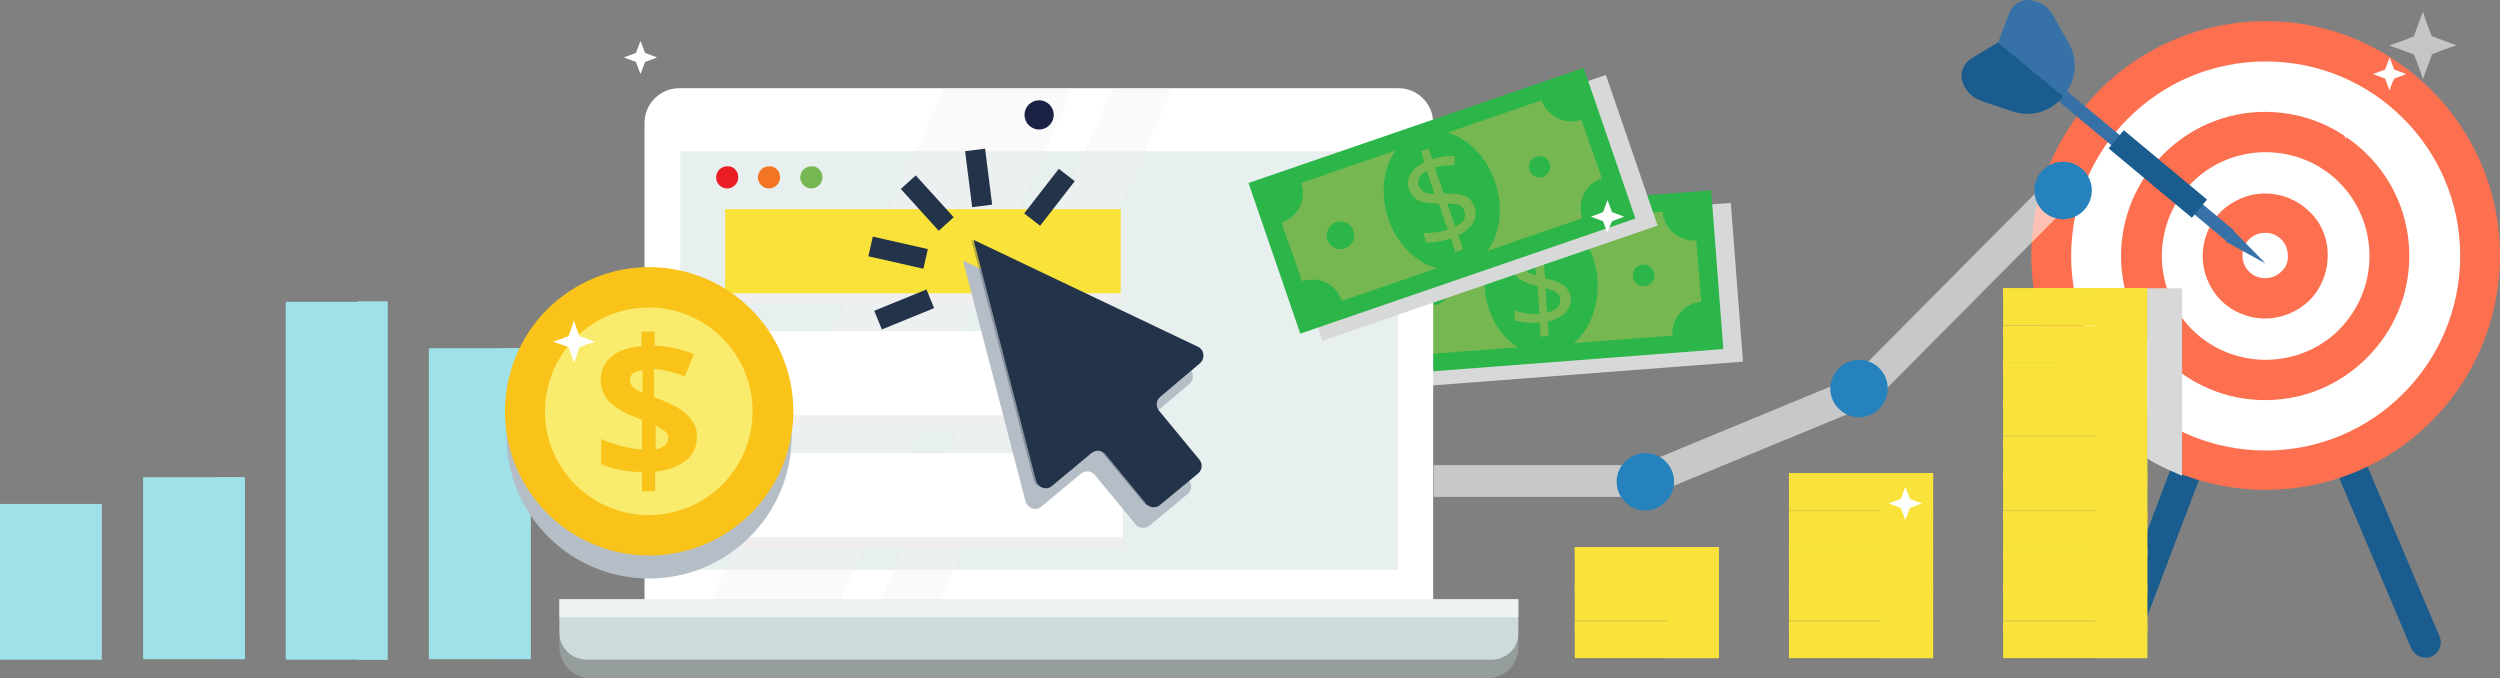 <!-- Generator: Adobe Illustrator 22.0.1, SVG Export Plug-In  -->
<svg version="1.1"
	 xmlns="http://www.w3.org/2000/svg" xmlns:xlink="http://www.w3.org/1999/xlink" xmlns:a="http://ns.adobe.com/AdobeSVGViewerExtensions/3.0/"
	 x="0px" y="0px" viewBox="0 0 496.1 134.6" style="enable-background:new 0 0 496.1 134.6;"
	 xml:space="preserve">
<rect x="0" y="0" width="496.1" height="134.6" fill="#808080" stroke="none"/>
<style type="text/css">
	.st0{fill:#1A5C8E;}
	.st1{fill:#FFFFFF;}
	.st2{fill:#FC704F;}
	.st3{fill:#3672A8;}
	.st4{fill:#D7D9D8;}
	.st5{fill:#2CB549;}
	.st6{fill:#77B751;}
	.st7{opacity:0.63;fill:#A3AEAF;}
	.st8{fill:#9EE1E8;}
	.st9{fill:#E8EFEF;}
	.st10{opacity:0.39;}
	.st11{fill:#F1F2F2;}
	.st12{fill:#F0EFEE;}
	.st13{fill:#F9E23A;}
	.st14{fill:#B5BEC6;}
	.st15{fill:#233349;}
	.st16{fill:#1A2144;}
	.st17{fill:#EA1D24;}
	.st18{fill:#F37422;}
	.st19{fill:#F9C319;}
	.st20{fill:#F9EB6B;}
	.st21{fill:#CEDBDD;}
	.st22{opacity:0.32;fill:#233349;}
	.st23{opacity:0.63;fill:#FFFFFF;}
	.st24{opacity:0.57;}
	.st25{fill:#2682BC;}
	.st26{opacity:0.54;}
</style>
<defs>
</defs>
<g>
	<g>
		<g>
			<path class="st0" d="M421,130.6c-0.4,0-0.7-0.1-1.1-0.2c-1.6-0.6-2.4-2.3-1.8-3.9l28.5-75.3c0.4-1.2,1.5-1.9,2.8-2
				c1.3,0.1,2.4,0.7,2.8,1.8l31.9,75.3c0.7,1.5-0.1,3.3-1.6,4c-1.5,0.6-3.3-0.1-4-1.6l-28.9-68.3l-25.9,68.2
				C423.4,129.9,422.2,130.6,421,130.6z"/>
		</g>
	</g>
	<g>
		<path class="st1" d="M492.1,50.8c0,23.5-19.1,42.6-42.6,42.6C426,93.3,407,74.3,407,50.8c0-23.5,19.1-42.6,42.6-42.6
			C473.1,8.2,492.1,27.2,492.1,50.8L492.1,50.8z"/>
	</g>
	<g>
		<path class="st2" d="M482.5,17.9C474,9.4,462.4,4.2,449.6,4.2c-12.8,0-24.5,5.2-32.9,13.6c-8.4,8.4-13.6,20.1-13.6,32.9
			c0,12.8,5.2,24.5,13.6,32.9c8.4,8.4,20.1,13.6,32.9,13.6c12.8,0,24.5-5.2,32.9-13.6c8.4-8.4,13.6-20.1,13.6-32.9
			C496.1,37.9,490.9,26.3,482.5,17.9z M476.9,78.1c-7,7-16.6,11.3-27.3,11.3c-10.7,0-20.3-4.3-27.3-11.3c-7-7-11.3-16.6-11.3-27.3
			c0-10.7,4.3-20.3,11.3-27.3c7-7,16.6-11.3,27.3-11.3c10.7,0,20.3,4.3,27.3,11.3c7,7,11.3,16.6,11.3,27.3
			C488.2,61.4,483.9,71.1,476.9,78.1z"/>
	</g>
	<g>
		<path class="st1" d="M474.2,50.8c0,13.6-11,24.6-24.6,24.6c-13.6,0-24.6-11-24.6-24.6c0-13.6,11-24.6,24.6-24.6
			C463.1,26.2,474.2,37.2,474.2,50.8L474.2,50.8z"/>
	</g>
	<g>
		<path class="st2" d="M469.7,30.6c-5.2-5.2-12.3-8.4-20.2-8.4c-7.9,0-15,3.2-20.2,8.4c-5.2,5.2-8.4,12.3-8.4,20.2
			c0,7.9,3.2,15,8.4,20.2c5.2,5.2,12.3,8.4,20.2,8.4c7.9,0,15-3.2,20.2-8.4c5.2-5.2,8.4-12.3,8.4-20.2
			C478.1,42.9,474.9,35.7,469.7,30.6z M464.2,65.4c-3.7,3.7-8.9,6-14.6,6c-5.7,0-10.9-2.3-14.6-6c-3.7-3.7-6-8.9-6-14.6
			c0-5.7,2.3-10.9,6-14.6c3.7-3.7,8.9-6,14.6-6c5.7,0,10.9,2.3,14.6,6c3.7,3.7,6,8.9,6,14.6C470.2,56.5,467.9,61.6,464.2,65.4z"/>
	</g>
	<g>
		<path class="st1" d="M458,50.8c0,4.7-3.8,8.5-8.5,8.5c-4.7,0-8.5-3.8-8.5-8.5c0-4.7,3.8-8.5,8.5-8.5C454.2,42.3,458,46.1,458,50.8
			L458,50.8z"/>
	</g>
	<g>
		<path class="st2" d="M458.3,42c-2.2-2.2-5.4-3.6-8.8-3.6c-3.4,0-6.5,1.4-8.8,3.6c-2.2,2.2-3.6,5.4-3.6,8.8c0,3.4,1.4,6.5,3.6,8.8
			c2.2,2.2,5.4,3.6,8.8,3.6c3.4,0,6.5-1.4,8.8-3.6c2.2-2.2,3.6-5.4,3.6-8.8C462,47.3,460.6,44.2,458.3,42z M452.7,53.9
			c-0.8,0.8-1.9,1.3-3.2,1.3c-1.3,0-2.4-0.5-3.2-1.3c-0.8-0.8-1.3-1.9-1.3-3.2c0-1.3,0.5-2.4,1.3-3.2c0.8-0.8,1.9-1.3,3.2-1.3
			c1.3,0,2.4,0.5,3.2,1.3c0.8,0.8,1.3,1.9,1.3,3.2C454.1,52,453.6,53.1,452.7,53.9z"/>
	</g>
	<g>
		<g>

				<rect x="418.5" y="-1.5" transform="matrix(-0.64 0.768 -0.768 -0.64 710.047 -276.616)" class="st3" width="2.6" height="59"/>
		</g>
		<g>
			<path class="st0" d="M391.2,11.6l5.3-3.2l12.9,10.7c-2.3,3-6.3,4.3-10.1,3l-6.2-2.1c-2-0.7-3.4-2.4-3.8-4.3
				C389,14.1,389.8,12.5,391.2,11.6z"/>
		</g>
		<g>
			<path class="st3" d="M398.7,2.6l-2.2,5.8l12.9,10.7c2.5-2.8,3.1-7,1.2-10.4L407.4,3c-1-1.8-2.9-2.9-4.9-3
				C400.8-0.1,399.3,1.1,398.7,2.6z"/>
		</g>
		<g>
			<polygon class="st3" points="442.4,46.8 443.2,45.8 449.6,52.3 441.6,47.9 			"/>
		</g>
	</g>
	<g>

			<rect x="425.7" y="23.9" transform="matrix(-0.64 0.768 -0.768 -0.64 728.76 -272.044)" class="st0" width="4.7" height="21.5"/>
	</g>
</g>
<g>

		<rect x="274.5" y="42.9" transform="matrix(0.997 -7.630274e-02 7.630274e-02 0.997 -3.574 23.798)" class="st4" width="70.3" height="31.6"/>
	<g>

			<rect x="270.6" y="40.4" transform="matrix(0.997 -7.630197e-02 7.630197e-02 0.997 -3.398 23.492)" class="st5" width="70.3" height="31.6"/>
		<path class="st6" d="M329.9,42l-50.3,3.8c0.3,3.4-2.3,6.4-5.7,6.7l0.5,6l0,0.2l0.5,6c3.4-0.3,6.4,2.3,6.7,5.7l50.3-3.8
			c-0.3-3.4,2.3-6.4,5.7-6.7l-0.5-6l0-0.2l-0.5-6C333.2,48,330.2,45.4,329.9,42z"/>
		<path class="st5" d="M317,55.4c0.6,7.8-3.9,14.5-10.1,14.9c-6.2,0.5-11.7-5.4-12.3-13.2c-0.6-7.8,3.9-14.5,10.1-14.9
			C310.9,41.7,316.4,47.6,317,55.4z"/>
		<path class="st5" d="M287.3,57.6c0.1,1.5-1,2.8-2.5,2.9c-1.5,0.1-2.8-1-2.9-2.5c-0.1-1.5,1-2.8,2.5-2.9
			C285.8,55,287.2,56.1,287.3,57.6z"/>
		<path class="st5" d="M328.3,54.5c0.1,1.2-0.8,2.2-2,2.3c-1.2,0.1-2.2-0.8-2.3-2c-0.1-1.2,0.8-2.2,2-2.3
			C327.1,52.4,328.2,53.3,328.3,54.5z"/>
		<g>
			<path class="st6" d="M311.7,59.2c0.1,1.1-0.3,2.1-1.1,2.9c-0.8,0.8-2,1.4-3.5,1.7l0.2,2.9l-1.6,0.1l-0.2-2.8
				c-0.9,0.1-1.9,0.1-2.7,0c-0.9-0.1-1.6-0.2-2.2-0.4l-0.1-2c0.7,0.3,1.5,0.4,2.5,0.6c0.9,0.1,1.8,0.2,2.5,0.1l-0.4-5.5
				c-1.8-0.4-3-1-3.8-1.6c-0.7-0.7-1.2-1.6-1.2-2.7c-0.1-1.1,0.3-2,1.1-2.8c0.8-0.8,1.9-1.3,3.3-1.5l-0.2-2.3l1.6-0.1l0.2,2.3
				c1.5-0.1,3.1,0.1,4.5,0.6l-0.5,1.7c-1.3-0.4-2.6-0.6-3.9-0.6l0.4,5.4c1.3,0.3,2.4,0.7,3,1c0.7,0.3,1.2,0.8,1.5,1.3
				C311.4,57.8,311.6,58.4,311.7,59.2z M302.1,52.2c0,0.6,0.3,1.1,0.7,1.5c0.4,0.4,1.1,0.7,2,0.9l-0.4-4.9c-0.8,0.2-1.4,0.5-1.8,0.9
				C302.2,51.1,302,51.6,302.1,52.2z M309.6,59.5c0-0.6-0.3-1.1-0.7-1.4c-0.4-0.3-1.2-0.7-2.2-0.9L307,62
				C308.8,61.6,309.7,60.8,309.6,59.5z"/>
		</g>
	</g>
</g>
<path class="st7" d="M295.1,134.6H117.3c-3.5,0-6.3-2.8-6.3-6.3v-1.9h190.3v1.9C301.4,131.8,298.6,134.6,295.1,134.6z"/>
<g>
	<path class="st1" d="M465.5,27.6c-0.3-0.8-0.6-1.6-0.9-2.4c-0.8-0.3-1.6-0.6-2.4-0.9c0.8-0.3,1.6-0.6,2.4-0.9
		c0.3-0.8,0.6-1.6,0.9-2.4c0.3,0.8,0.6,1.6,0.9,2.4c0.8,0.3,1.6,0.6,2.4,0.9c-0.8,0.3-1.6,0.6-2.4,0.9
		C466.1,26,465.8,26.8,465.5,27.6z"/>
</g>
<g>
	<path class="st1" d="M127.1,14.7c-0.3-0.8-0.6-1.6-0.9-2.4c-0.8-0.3-1.6-0.6-2.4-0.9c0.8-0.3,1.6-0.6,2.4-0.9
		c0.3-0.8,0.6-1.6,0.9-2.4c0.3,0.8,0.6,1.6,0.9,2.4c0.8,0.3,1.6,0.6,2.4,0.9c-0.8,0.3-1.6,0.6-2.4,0.9
		C127.7,13.1,127.4,13.9,127.1,14.7z"/>
</g>
<g>
	<g>
		<rect x="85.1" y="69.1" class="st8" width="20.2" height="61.7"/>
	</g>
	<g>
		<g>
			<rect x="99.4" y="69.1" class="st8" width="5.9" height="61.7"/>
		</g>
	</g>
</g>
<g>
	<g>
		<rect x="56.7" y="59.9" class="st8" width="20.2" height="71"/>
	</g>
	<g>
		<g>
			<rect x="71" y="59.8" class="st8" width="5.9" height="71.1"/>
		</g>
	</g>
</g>
<g>
	<g>
		<rect x="28.4" y="94.7" class="st8" width="20.2" height="36.1"/>
	</g>
	<g>
		<g>
			<rect x="42.6" y="94.7" class="st8" width="5.9" height="36.1"/>
		</g>
	</g>
</g>
<g>
	<rect y="100" class="st8" width="20.2" height="30.9"/>
	<g>
		<g>
			<rect x="14.2" y="100.1" class="st8" width="5.9" height="30.7"/>
		</g>
	</g>
</g>
<path class="st1" d="M284.5,119.7H127.9V24.4c0-3.8,3.1-6.9,6.9-6.9h142.7c3.8,0,6.9,3.1,6.9,6.9V119.7z"/>
<rect x="135" y="30" class="st9" width="142.4" height="83.1"/>
<g class="st10">
	<polygon class="st11" points="187.4,17.5 141.3,118.7 166.8,118.7 212.9,17.5 	"/>
	<polygon class="st11" points="220.9,17.5 174.8,118.7 186.6,118.7 232.7,17.5 	"/>
</g>
<rect x="143.9" y="43.6" class="st12" width="78.5" height="16.7"/>
<rect x="143.9" y="41.5" class="st13" width="78.5" height="16.7"/>
<g>
	<rect x="144.1" y="67.7" class="st12" width="78.5" height="16.7"/>
	<rect x="144.1" y="65.7" class="st1" width="78.5" height="16.7"/>
</g>
<g>
	<rect x="144.3" y="91.9" class="st12" width="78.5" height="16.7"/>
	<rect x="144.3" y="89.9" class="st1" width="78.5" height="16.7"/>
</g>
<path class="st14" d="M236,76.2c1.1-0.9,0.9-2.7-0.4-3.3l-44.5-21.2l0,0c0,0,0,0,0,0l12.4,47.8c0.4,1.4,2.1,2,3.2,1l7.8-6.5
	c0.9-0.7,2.1-0.6,2.8,0.3l8,9.7c0.7,0.9,2,1,2.8,0.3l7.5-6.2c0.9-0.7,1-2,0.3-2.8l-8-9.7c-0.7-0.9-0.6-2.1,0.3-2.8L236,76.2z"/>
<path class="st15" d="M238.1,72.1c1.1-0.9,0.9-2.7-0.4-3.3l-44.5-21.2l0,0c0,0,0,0,0,0l12.4,47.8c0.4,1.4,2.1,2,3.2,1l7.8-6.5
	c0.9-0.7,2.1-0.6,2.8,0.3l8,9.7c0.7,0.9,2,1,2.8,0.3l7.5-6.2c0.9-0.7,1-2,0.3-2.8l-8-9.7c-0.7-0.9-0.6-2.1,0.3-2.8L238.1,72.1z"/>
<path class="st16" d="M209.1,22.8c0,1.6-1.3,2.9-2.9,2.9c-1.6,0-2.9-1.3-2.9-2.9c0-1.6,1.3-2.9,2.9-2.9
	C207.8,19.9,209.1,21.2,209.1,22.8z"/>
<g>
	<g>

			<rect x="192.2" y="29.8" transform="matrix(0.992 -0.126 0.126 0.992 -2.909 24.659)" class="st15" width="4" height="11.2"/>
	</g>
	<g>

			<rect x="181.9" y="34.7" transform="matrix(0.741 -0.672 0.672 0.741 20.651 134.021)" class="st15" width="4" height="11.2"/>
	</g>
	<g>

			<rect x="176.3" y="44.5" transform="matrix(0.221 -0.975 0.975 0.221 89.966 212.911)" class="st15" width="4" height="11.2"/>
	</g>
	<g>

			<rect x="173.8" y="59.4" transform="matrix(0.926 -0.378 0.378 0.926 -9.91 72.365)" class="st15" width="11.2" height="4"/>
	</g>
	<g>

			<rect x="202.6" y="37.1" transform="matrix(0.613 -0.79 0.79 0.613 49.741 179.659)" class="st15" width="11.2" height="4"/>
	</g>
</g>
<g>
	<path class="st17" d="M146.5,35.2c0,1.2-1,2.2-2.2,2.2c-1.2,0-2.2-1-2.2-2.2c0-1.2,1-2.2,2.2-2.2C145.5,32.9,146.5,33.9,146.5,35.2
		z"/>
	<path class="st18" d="M154.8,35.2c0,1.2-1,2.2-2.2,2.2c-1.2,0-2.2-1-2.2-2.2c0-1.2,1-2.2,2.2-2.2C153.8,32.9,154.8,33.9,154.8,35.2
		z"/>
	<path class="st6" d="M163.2,35.2c0,1.2-1,2.2-2.2,2.2c-1.2,0-2.2-1-2.2-2.2c0-1.2,1-2.2,2.2-2.2C162.2,32.9,163.2,33.9,163.2,35.2z
		"/>
</g>
<circle class="st14" cx="128.8" cy="86.5" r="28.3"/>
<ellipse transform="matrix(0.288 -0.958 0.958 0.288 13.552 181.513)" class="st19" cx="128.8" cy="81.6" rx="28.6" ry="28.6"/>
<ellipse transform="matrix(0.707 -0.707 0.707 0.707 -20.008 114.988)" class="st20" cx="128.8" cy="81.6" rx="20.6" ry="20.6"/>
<g>
	<path class="st19" d="M138.3,86.6c0,2-0.7,3.6-2.2,4.8c-1.5,1.2-3.5,1.9-6.1,2.2v3.9h-2.6v-3.8c-3.1-0.1-5.8-0.6-8.1-1.6v-5
		c1.1,0.5,2.4,1,4,1.4c1.5,0.4,2.9,0.7,4.1,0.7v-5.9l-1.3-0.5c-2.5-1-4.3-2.1-5.3-3.2c-1-1.2-1.6-2.6-1.6-4.3c0-1.8,0.7-3.3,2.1-4.5
		c1.4-1.2,3.4-1.9,6-2.1v-2.9h2.6v2.8c2.9,0.1,5.5,0.7,7.8,1.7l-1.8,4.4c-2-0.8-4-1.3-6.1-1.5v5.6c2.5,0.9,4.2,1.8,5.3,2.5
		c1,0.7,1.8,1.5,2.3,2.3C138.1,84.5,138.3,85.5,138.3,86.6z M125,75.4c0,0.6,0.2,1,0.6,1.4c0.4,0.4,1,0.7,1.9,1.1v-4.4
		C125.8,73.6,125,74.3,125,75.4z M132.6,86.9c0-0.5-0.2-1-0.6-1.3s-1.1-0.7-1.9-1.1v4.7C131.7,88.8,132.6,88.1,132.6,86.9z"/>
</g>
<path class="st21" d="M296,130.9H116.4c-3,0-5.4-2.4-5.4-5.4v-6.6h190.3v6.6C301.4,128.5,299,130.9,296,130.9z"/>
<g>
	<path class="st1" d="M113.9,72c-0.3-1-0.7-2.1-1.1-3.1c-1-0.4-2.1-0.8-3.1-1.1c1-0.3,2.1-0.7,3.1-1.1c0.4-1,0.8-2.1,1.1-3.1
		c0.3,1,0.7,2.1,1.1,3.1c1,0.4,2.1,0.8,3.1,1.1c-1,0.3-2.1,0.7-3.1,1.1C114.6,69.9,114.3,71,113.9,72z"/>
</g>
<path class="st22" d="M208.3,96.2l7.8-6.5c0.9-0.7,2.1-0.6,2.8,0.3l8,9.7c0.7,0.9,2,1,2.8,0.3l3.9-3.2l-40.9-49.4l0,0c0,0,0,0,0,0
	l12.4,47.8C205.4,96.6,207.2,97.1,208.3,96.2z"/>
<rect x="111" y="118.9" class="st23" width="190.3" height="3.6"/>
<g>

		<rect x="255.3" y="25.3" transform="matrix(0.946 -0.325 0.325 0.946 2.426 96.753)" class="st4" width="70.3" height="31.6"/>
	<g>

			<rect x="250.9" y="23.9" transform="matrix(0.946 -0.325 0.325 0.946 2.637 95.243)" class="st5" width="70.3" height="31.6"/>
		<path class="st6" d="M305.9,19.9l-47.7,16.4c1.1,3.3-0.6,6.8-3.9,7.9l2,5.7l0.1,0.2l2,5.7c3.3-1.1,6.8,0.6,7.9,3.9l47.7-16.4
			c-1.1-3.3,0.6-6.8,3.9-7.9l-2-5.7l-0.1-0.2l-2-5.7C310.6,24.8,307,23.1,305.9,19.9z"/>
		<path class="st5" d="M296.7,36.1c2.5,7.4-0.2,15-6,17s-12.7-2.3-15.2-9.7c-2.5-7.4,0.2-15,6-17C287.4,24.4,294.2,28.7,296.7,36.1z
			"/>
		<path class="st5" d="M268.6,45.8c0.5,1.4-0.3,3-1.7,3.5c-1.4,0.5-3-0.3-3.5-1.7c-0.5-1.4,0.3-3,1.7-3.5
			C266.5,43.6,268.1,44.3,268.6,45.8z"/>
		<path class="st5" d="M307.5,32.4c0.4,1.1-0.2,2.3-1.3,2.7c-1.1,0.4-2.3-0.2-2.7-1.3c-0.4-1.1,0.2-2.3,1.3-2.7
			C305.9,30.7,307.1,31.3,307.5,32.4z"/>
		<g>
			<path class="st6" d="M292.6,41.1c0.4,1.1,0.3,2.1-0.3,3.1c-0.6,1-1.5,1.8-2.9,2.5l0.9,2.8l-1.5,0.5l-0.9-2.7
				c-0.9,0.3-1.8,0.5-2.7,0.7c-0.9,0.1-1.6,0.2-2.2,0.1l-0.6-1.9c0.8,0.1,1.6,0,2.5-0.1c0.9-0.1,1.7-0.3,2.4-0.5l-1.8-5.2
				c-1.8,0-3.2-0.2-4-0.6c-0.9-0.5-1.5-1.2-1.9-2.3c-0.4-1-0.2-2,0.3-3c0.6-0.9,1.5-1.7,2.8-2.3l-0.7-2.2l1.5-0.5l0.7,2.1
				c1.5-0.5,3-0.7,4.5-0.6l-0.1,1.8c-1.3-0.1-2.6,0.1-3.9,0.4l1.8,5.2c1.4,0,2.4,0,3.2,0.2c0.7,0.2,1.4,0.4,1.8,0.8
				C292,39.8,292.3,40.4,292.6,41.1z M281.5,36.8c0.2,0.6,0.6,1,1,1.3c0.5,0.2,1.2,0.4,2.2,0.4l-1.6-4.6c-0.7,0.4-1.3,0.9-1.5,1.4
				C281.4,35.7,281.4,36.2,281.5,36.8z M290.6,41.9c-0.2-0.6-0.5-1-1-1.2c-0.5-0.2-1.3-0.3-2.4-0.3l1.6,4.6
				C290.4,44.2,291,43.2,290.6,41.9z"/>
		</g>
	</g>
</g>
<g>
	<g>
		<rect x="312.5" y="123.3" class="st13" width="28.6" height="7.3"/>
		<rect x="312.5" y="123.3" class="st13" width="28.6" height="2"/>
	</g>
	<g>
		<rect x="312.5" y="115.9" class="st13" width="28.6" height="7.3"/>
		<rect x="312.5" y="115.9" class="st13" width="28.6" height="2"/>
	</g>
	<g>
		<rect x="312.5" y="108.6" class="st13" width="28.6" height="7.3"/>
		<rect x="312.5" y="108.6" class="st13" width="28.6" height="2"/>
	</g>
	<rect x="330.8" y="108.6" class="st13" width="10.3" height="22"/>
	<g>
		<rect x="355" y="123.3" class="st13" width="28.6" height="7.3"/>
		<rect x="355" y="123.3" class="st13" width="28.6" height="2"/>
	</g>
	<g>
		<rect x="355" y="115.9" class="st13" width="28.6" height="7.3"/>
		<rect x="355" y="115.9" class="st13" width="28.6" height="2"/>
	</g>
	<g>
		<rect x="355" y="108.6" class="st13" width="28.6" height="7.3"/>
		<rect x="355" y="108.6" class="st13" width="28.6" height="2"/>
	</g>
	<g>
		<rect x="355" y="101.3" class="st13" width="28.6" height="7.3"/>
		<rect x="355" y="101.3" class="st13" width="28.6" height="2"/>
	</g>
	<g>
		<rect x="355" y="93.9" class="st13" width="28.6" height="7.3"/>
		<rect x="355" y="93.9" class="st13" width="28.6" height="2"/>
	</g>
	<rect x="373.3" y="93.9" class="st13" width="10.3" height="36.7"/>
	<g>
		<rect x="397.5" y="123.3" class="st13" width="28.6" height="7.3"/>
		<rect x="397.5" y="123.3" class="st13" width="28.6" height="2"/>
	</g>
	<g>
		<rect x="397.5" y="115.9" class="st13" width="28.6" height="7.3"/>
		<rect x="397.5" y="115.9" class="st13" width="28.6" height="2"/>
	</g>
	<g>
		<rect x="397.5" y="108.6" class="st13" width="28.6" height="7.3"/>
		<rect x="397.5" y="108.6" class="st13" width="28.6" height="2"/>
	</g>
	<g>
		<rect x="397.5" y="101.3" class="st13" width="28.6" height="7.3"/>
		<rect x="397.5" y="101.3" class="st13" width="28.6" height="2"/>
	</g>
	<g>
		<rect x="397.5" y="93.9" class="st13" width="28.6" height="7.3"/>
		<rect x="397.5" y="93.9" class="st13" width="28.6" height="2"/>
	</g>
	<g>
		<rect x="397.5" y="86.6" class="st13" width="28.6" height="7.3"/>
		<rect x="397.5" y="86.6" class="st13" width="28.6" height="2"/>
	</g>
	<g>
		<rect x="397.5" y="79.2" class="st13" width="28.6" height="7.3"/>
		<rect x="397.5" y="79.2" class="st13" width="28.6" height="2"/>
	</g>
	<g>
		<rect x="397.5" y="71.9" class="st13" width="28.6" height="7.3"/>
		<rect x="397.5" y="71.9" class="st13" width="28.6" height="2"/>
	</g>
	<g>
		<rect x="397.5" y="64.6" class="st13" width="28.6" height="7.3"/>
		<rect x="397.5" y="64.6" class="st13" width="28.6" height="2"/>
	</g>
	<rect x="397.5" y="57.2" class="st13" width="28.6" height="7.3"/>
	<rect x="397.5" y="57.2" class="st13" width="28.6" height="2"/>
	<rect x="415.8" y="57.2" class="st13" width="10.3" height="73.4"/>
</g>
<path class="st4" d="M429.9,57.2h-3.8v1.1v8.8v2.6v5.9v5.9v4.8v1.3V91c1.5,0.9,3,1.7,4.6,2.4c0.8,0.3,1.5,0.7,2.3,1v-3.2V90v-2.8
	v-1.5v-2.5v-2.4v-4.3v-2.5v-2v-3v-5.8v-6H429.9z"/>
<g class="st24">
	<polygon class="st1" points="326.8,98.6 284.5,98.6 284.5,92.3 325.5,92.3 367.6,74.9 409.5,32.7 414,37.2 371.2,80.3 	"/>
</g>
<path class="st25" d="M332.2,95.6c0,3.1-2.6,5.7-5.7,5.7c-3.1,0-5.7-2.6-5.7-5.7c0-3.1,2.6-5.7,5.7-5.7
	C329.6,89.9,332.2,92.4,332.2,95.6z"/>
<path class="st25" d="M374.6,77.1c0,3.1-2.6,5.7-5.7,5.7c-3.1,0-5.7-2.6-5.7-5.7c0-3.1,2.6-5.7,5.7-5.7
	C372.1,71.4,374.6,74,374.6,77.1z"/>
<circle class="st25" cx="409.4" cy="37.8" r="5.7"/>
<g>
	<path class="st1" d="M319,46.3c-0.3-0.8-0.6-1.6-0.9-2.4c-0.8-0.3-1.6-0.6-2.4-0.9c0.8-0.3,1.6-0.6,2.4-0.9
		c0.3-0.8,0.6-1.6,0.9-2.4c0.3,0.8,0.6,1.6,0.9,2.4c0.8,0.3,1.6,0.6,2.4,0.9c-0.8,0.3-1.6,0.6-2.4,0.9
		C319.5,44.7,319.2,45.5,319,46.3z"/>
</g>
<g>
	<path class="st1" d="M474.2,18c-0.3-0.8-0.6-1.6-0.9-2.4c-0.8-0.3-1.6-0.6-2.4-0.9c0.8-0.3,1.6-0.6,2.4-0.9
		c0.3-0.8,0.6-1.6,0.9-2.4c0.3,0.8,0.6,1.6,0.9,2.4c0.8,0.3,1.6,0.6,2.4,0.9c-0.8,0.3-1.6,0.6-2.4,0.9
		C474.7,16.4,474.4,17.2,474.2,18z"/>
</g>
<g class="st26">
	<path class="st1" d="M480.8,15.7c-0.5-1.6-1.1-3.3-1.8-4.9c-1.6-0.6-3.3-1.2-4.9-1.8c1.6-0.5,3.3-1.1,4.9-1.8
		c0.6-1.6,1.2-3.3,1.8-4.9c0.5,1.6,1.1,3.3,1.8,4.9c1.6,0.6,3.3,1.2,4.9,1.8c-1.6,0.5-3.3,1.1-4.9,1.8
		C482,12.4,481.4,14.1,480.8,15.7z"/>
</g>
<g>
	<path class="st1" d="M378.1,103.2c-0.3-0.8-0.6-1.6-0.9-2.4c-0.8-0.3-1.6-0.6-2.4-0.9c0.8-0.3,1.6-0.6,2.4-0.9
		c0.3-0.8,0.6-1.6,0.9-2.4c0.3,0.8,0.6,1.6,0.9,2.4c0.8,0.3,1.6,0.6,2.4,0.9c-0.8,0.3-1.6,0.6-2.4,0.9
		C378.7,101.6,378.4,102.4,378.1,103.2z"/>
</g>
</svg>